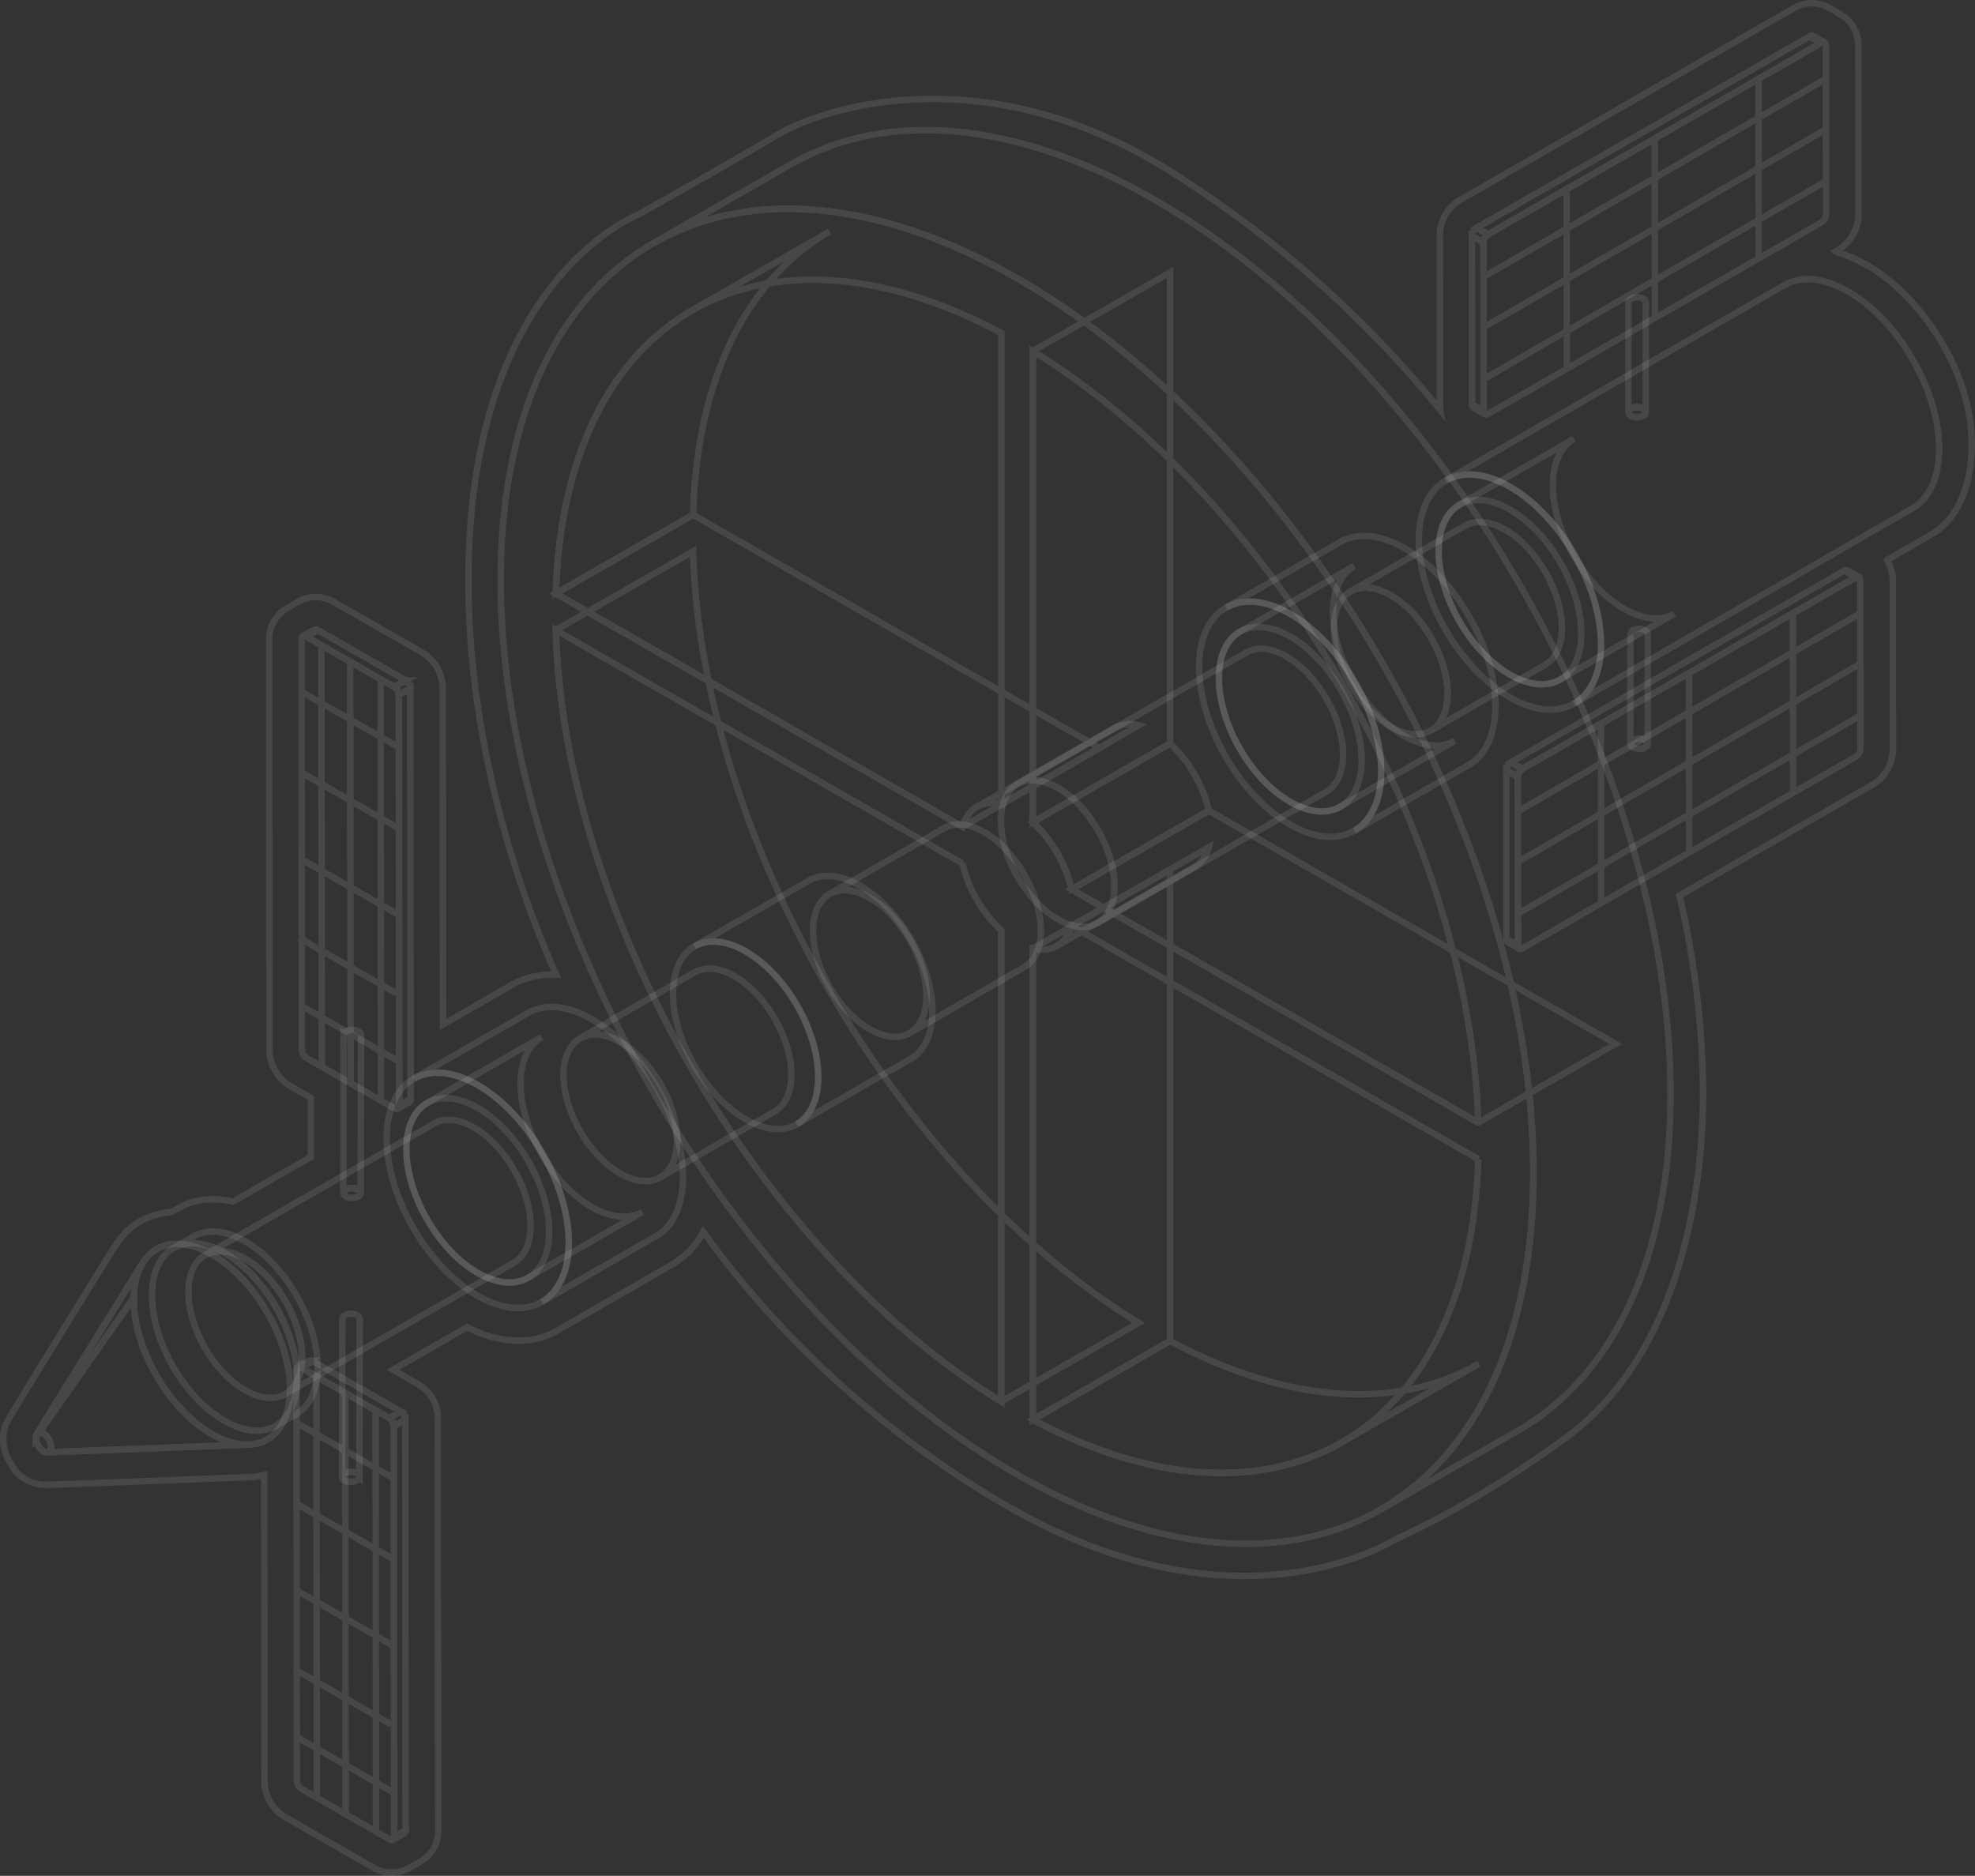 <svg xmlns="http://www.w3.org/2000/svg" viewBox="0 0 610.64 580.06"><rect x="0" y="0" width="610.64" height="580.06" fill="#333333" stroke="none"/><defs><style>.cls-1,.cls-4{fill:none;stroke:#fff;stroke-miterlimit:10;stroke-width:2px;}.cls-1,.cls-2{opacity:0.1;}.cls-3{isolation:isolate;}</style></defs><title>station_pattern</title><g id="Layer_2" data-name="Layer 2"><g id="Layer_1-2" data-name="Layer 1"><path class="cls-1" d="M121,579.06a10.7,10.7,0,0,1-5.84-1.74l-.7-.39c-25.59-14.63-26.18-15-26.4-15.12a13.1,13.1,0,0,1-6.3-11c0-.62-.05-62.52-.09-94.66a21,21,0,0,1-5.11.66l-.89,0c-11.08.44-58.67,2.32-61.14,2.32-6.71,0-9.77-3.76-11.09-6.42a13.63,13.63,0,0,1-2.13-10.74c.47-1.91.47-1.91,17.23-29.16,2.68-4.34,16.08-26.11,17.16-27.67l.16-.24c1.58-2.35,6.17-9.14,17.14-10.11l3.27-1.83.23-.11a22.08,22.08,0,0,1,9.41-2,26.07,26.07,0,0,1,6.13.73l24.09-13.85V339.5c-3.09-1.76-6.06-3.46-6.79-3.93a13.19,13.19,0,0,1-6-10.47c0-.22,0-.33-.1-88.39,0-21.46,0-38.51,0-39a11.1,11.1,0,0,1,6-9.91l2-1.19,1.09-.63a10.77,10.77,0,0,1,5.24-1.36,11.26,11.26,0,0,1,5.6,1.51c.25.14,26.28,15,27.4,15.68a13.11,13.11,0,0,1,6.31,11c0,.63.07,70.67.1,104l15.77-9.09,5.49-3.17a25,25,0,0,1,12.5-3.16c.4,0,.81,0,1.22,0-10.78-24.2-27.13-69.55-27.13-122,0-87.21,45.68-110.2,53-113.3,4.06-2.29,30.56-17.17,41.59-23.87,9.24-5.61,27-11.61,49-11.61,25.16,0,50,7.6,73.83,22.6a342.9,342.9,0,0,1,83.08,73.61,11.66,11.66,0,0,1-.13-1.78c0-2.18-.05-51-.05-52.16a12.86,12.86,0,0,1,6.42-11.11c.9-.52,101.29-58.21,103-59.23A11.23,11.23,0,0,1,560.23,1a10.71,10.71,0,0,1,5.34,1.43l.25.14A46,46,0,0,1,569.91,5a11,11,0,0,1,4.65,9.09c0,.25.05,51.53.05,52.21a13.2,13.2,0,0,1-6.43,11.12l-.62.36a51.65,51.65,0,0,1,9.87,4.32c14,7.78,33.92,31.92,32.09,59-1.09,15.23-8.08,21.37-11,23.3-.74.49-6.64,3.93-15.08,8.84a11.7,11.7,0,0,1,1.78,6.38s.05,50.68.05,51.57a12.93,12.93,0,0,1-6.63,11.63l-59.38,34.13a272.11,272.11,0,0,1,7.3,61.31c0,22.73-4.19,78.65-43,106.77-26.77,19.39-47.33,28.84-51.6,30.72-4.06,2.46-20.9,11.56-47.16,11.56-24.64,0-50.25-7.8-76.13-23.19-47.07-28-76.42-62.48-91.18-83.17a25.73,25.73,0,0,1-8.88,9.59l-35.71,20.56a23.38,23.38,0,0,1-12.7,3.45,33.49,33.49,0,0,1-15.69-4.2l-23,13.22c3.11,1.77,6.61,3.78,7.66,4.42a12.11,12.11,0,0,1,6.21,11.36c0,7.65.12,126.25.12,126.77a10.81,10.81,0,0,1-5.44,9.49l-.36.21c-.91.53-2.89,1.67-3.39,1.94A11,11,0,0,1,121,579.06Z"/><g class="cls-2"><g class="cls-3"><path class="cls-4" d="M504.07,230l.05-34a1.34,1.34,0,0,1,.78-1.09,4.18,4.18,0,0,1,3.79,0,1.33,1.33,0,0,1,.79,1.1l-.05,34a1.35,1.35,0,0,0-.79-1.11,4.18,4.18,0,0,0-3.79,0A1.32,1.32,0,0,0,504.07,230Z"/><path class="cls-4" d="M504.86,231.09a1.16,1.16,0,0,1,0-2.19,4.18,4.18,0,0,1,3.79,0c1.05.61,1.06,1.6,0,2.2A4.17,4.17,0,0,1,504.86,231.09Z"/></g></g><g class="cls-2"><g class="cls-3"><path class="cls-4" d="M571.22,176.38l3.54,2a1,1,0,0,0-1,.1l-3.53-2A1,1,0,0,1,571.22,176.38Z"/><path class="cls-4" d="M469.74,293.34l-3.54-2a1,1,0,0,1-.42-.92l3.54,2A1,1,0,0,0,469.74,293.34Z"/><polygon class="cls-4" points="470.68 237.76 467.14 235.73 570.23 176.47 573.76 178.5 470.68 237.76"/><polygon class="cls-4" points="469.32 292.43 465.78 290.4 465.73 238.18 469.27 240.21 469.32 292.43"/><path class="cls-4" d="M469.27,240.21a3.1,3.1,0,0,1,1.41-2.45L573.76,178.5c.79-.45,1.42-.08,1.42.82l.05,52.22a3.13,3.13,0,0,1-1.41,2.45L470.73,293.25c-.77.45-1.41.07-1.41-.83Z"/><path class="cls-4" d="M469.27,240.21l-3.54-2a3.14,3.14,0,0,1,1.41-2.45l3.54,2A3.1,3.1,0,0,0,469.27,240.21Z"/></g><line class="cls-4" x1="575.2" y1="205.23" x2="469.36" y2="266.48"/><line class="cls-4" x1="575.36" y1="189.54" x2="469.52" y2="250.78"/><line class="cls-4" x1="575.49" y1="221.1" x2="469.65" y2="282.35"/><line class="cls-4" x1="522.28" y1="263.81" x2="522.22" y2="208.32"/><line class="cls-4" x1="495.06" y1="279.37" x2="495.01" y2="223.88"/><line class="cls-4" x1="554.38" y1="245.04" x2="554.33" y2="189.55"/></g><g class="cls-2"><path class="cls-4" d="M451.3,156l35.33-20.31c-4,2.32-6.53,7.31-6.52,14.41,0,14.12,9.9,31.21,22.1,38.19,6.05,3.47,11.53,3.78,15.51,1.49l-35.33,20.32c-4,2.29-9.47,2-15.52-1.5-12.19-7-22.08-24.07-22.09-38.19C444.77,163.34,447.26,158.35,451.3,156Z"/></g><g class="cls-2"><path class="cls-4" d="M447,148.58,551.6,88.2c5.08-2.92,12.07-2.52,19.79,1.9,15.55,8.9,28.17,30.71,28.18,48.71,0,9.06-3.17,15.43-8.32,18.39L486.67,217.58c5.15-3,8.33-9.33,8.33-18.39,0-18-12.64-39.81-28.19-48.71C459.09,146.06,452.1,145.66,447,148.58Z"/></g><g class="cls-2"><path class="cls-4" d="M438.69,167c0-18,12.57-25.38,28.12-16.48S495,181.19,495,199.19s-12.57,25.38-28.12,16.49S438.71,185,438.69,167Zm50.22,28.75c0-14.12-9.9-31.21-22.09-38.19s-22.06-1.19-22,12.92,9.9,31.22,22.09,38.19,22.06,1.19,22-12.92"/></g><g class="cls-2"><path class="cls-4" d="M412.45,194.35c0-11.23,7.84-15.84,17.54-10.29s17.57,19.16,17.58,30.38-7.85,15.84-17.55,10.29S412.46,205.57,412.45,194.35Z"/><path class="cls-4" d="M417.64,182.87,453,162.56c3.16-1.82,7.52-1.57,12.34,1.19,9.7,5.55,17.57,19.15,17.58,30.38,0,5.65-2,9.62-5.19,11.47l-35.34,20.31c3.21-1.84,5.2-5.82,5.2-11.47,0-11.22-7.89-24.83-17.58-30.38C425.17,181.3,420.81,181.05,417.64,182.87Z"/></g><g class="cls-2"><path class="cls-4" d="M383.35,195.34,418.69,175c-4,2.32-6.53,7.32-6.53,14.42,0,14.12,9.9,31.21,22.1,38.19,6.05,3.46,11.53,3.78,15.52,1.49l-35.34,20.31c-4,2.29-9.46,2-15.52-1.49-12.19-7-22.08-24.07-22.09-38.19C376.82,202.66,379.32,197.66,383.35,195.34Z"/></g><g class="cls-2"><path class="cls-4" d="M379.07,187.89l35.34-20.31c5.08-2.92,12.07-2.52,19.79,1.9,15.55,8.9,28.17,30.71,28.18,48.71,0,9.06-3.17,15.43-8.32,18.39l-35.34,20.31c5.15-3,8.34-9.33,8.33-18.39,0-18-12.63-39.8-28.18-48.7C391.14,185.38,384.15,185,379.07,187.89Z"/></g><g class="cls-2"><path class="cls-4" d="M370.75,206.28c0-18,12.57-25.38,28.12-16.48s28.16,30.71,28.18,48.7S414.48,263.89,398.93,255,370.76,224.28,370.75,206.28ZM421,235c0-14.11-9.91-31.21-22.1-38.18s-22.06-1.19-22,12.92S386.73,241,398.92,248,421,249.14,421,235"/></g><g class="cls-2"><path class="cls-4" d="M314.66,242.4l70.67-40.63c3.17-1.82,7.53-1.57,12.35,1.19,9.7,5.55,17.56,19.15,17.57,30.38,0,5.65-2,9.62-5.19,11.47l-70.67,40.62c3.21-1.84,5.2-5.82,5.19-11.47,0-11.23-7.88-24.83-17.57-30.38C322.19,240.83,317.83,240.57,314.66,242.4Z"/><path class="cls-4" d="M309.47,253.86c0-11.22,7.84-15.83,17.54-10.28s17.56,19.15,17.57,30.38-7.84,15.84-17.53,10.29S309.48,265.09,309.47,253.86Z"/></g><g class="cls-2"><path class="cls-4" d="M171.84,194.83l42.43-24.33c2.52,88.25,62.8,192.66,137.73,238.57L309.57,433.4C234.64,387.5,174.36,283.09,171.84,194.83Z"/><polygon class="cls-4" points="171.84 183.53 214.27 159.19 340.02 231.33 297.6 255.66 171.84 183.53"/><polygon class="cls-4" points="319.33 293.31 361.76 268.98 361.76 414.66 319.33 439 319.33 293.31"/><path class="cls-4" d="M457.28,421.7,414.86,446c-24.71,14.17-58.31,12.85-95.53-7l42.43-24.34C399,434.56,432.58,435.88,457.28,421.7Z"/><path class="cls-4" d="M214.05,95.93l42.43-24.34c-25,14.36-41,44.64-42.21,87.6l-42.43,24.34C173.11,140.56,189,110.29,214.05,95.93Z"/><path class="cls-4" d="M302.11,249.46l42.43-24.33a10,10,0,0,1,7.46-.81l-42.43,24.34A10,10,0,0,0,302.11,249.46Z"/><path class="cls-4" d="M369.23,268.17,326.8,292.51a10.07,10.07,0,0,0,4.51-6.21L373.74,262A10.11,10.11,0,0,1,369.23,268.17Z"/><path class="cls-4" d="M319.33,254.25l42.43-24.33a41.18,41.18,0,0,1,12,20.74L331.31,275A41.1,41.1,0,0,0,319.33,254.25Z"/><polygon class="cls-4" points="319.33 108.57 361.76 84.23 361.76 229.92 319.33 254.25 319.33 108.57"/><polygon class="cls-4" points="331.31 275 373.74 250.66 499.5 322.8 457.07 347.13 331.31 275"/><path class="cls-4" d="M154.81,179.42c0-102.15,71.47-143.95,159.65-93.38S474.1,260.41,474.1,362.55s-71.48,143.94-159.64,93.37S154.81,281.55,154.81,179.42Zm302.26,179L331.31,286.3c-1.66,5.73-6.21,8.39-12,7V439c74.94,40.06,135.22,4.8,137.74-80.57M297.6,267,171.84,194.83c2.52,88.26,62.8,192.67,137.73,238.57V287.71a41.14,41.14,0,0,1-12-20.75m159.47,80.17c-2.52-88.25-62.8-192.66-137.74-238.56V254.25a41.1,41.1,0,0,1,12,20.75l125.76,72.13M171.84,183.53,297.6,255.66c1.67-5.72,6.21-8.38,12-7V103c-74.93-40.06-135.21-4.8-137.73,80.56"/><path class="cls-4" d="M202.13,75.14,244.55,50.8c28.85-16.54,68.53-14.22,112.33,10.91,88.17,50.57,159.64,174.36,159.64,276.51,0,51.39-18.1,87.51-47.31,104.27l-42.43,24.33C456,450.07,474.1,414,474.1,362.55c0-102.14-71.48-225.94-159.64-276.51C270.65,60.92,231,58.59,202.13,75.14Z"/></g><g class="cls-2"><g class="cls-3"><path class="cls-4" d="M105.76,456.68l.09-48.91a1.35,1.35,0,0,1,.79-1.09,4.18,4.18,0,0,1,3.79,0,1.35,1.35,0,0,1,.79,1.11l-.09,48.91a1.37,1.37,0,0,0-.79-1.11,4.2,4.2,0,0,0-3.8,0A1.32,1.32,0,0,0,105.76,456.68Z"/><path class="cls-4" d="M106.56,457.78a1.16,1.16,0,0,1,0-2.19,4.2,4.2,0,0,1,3.8,0,1.17,1.17,0,0,1,0,2.2A4.15,4.15,0,0,1,106.56,457.78Z"/></g></g><g class="cls-2"><g class="cls-3"><path class="cls-4" d="M125,566.9l-3.53,2a1,1,0,0,0,.41-.93l3.54-2A1,1,0,0,1,125,566.9Z"/><path class="cls-4" d="M92.09,422.81l3.53-2a1,1,0,0,1,1,.1l-3.54,2A1,1,0,0,0,92.09,422.81Z"/><polygon class="cls-4" points="93.09 422.91 96.63 420.88 123.89 436.48 120.36 438.51 93.09 422.91"/><polygon class="cls-4" points="121.77 440.96 125.31 438.93 125.43 565.97 121.89 568 121.77 440.96"/><path class="cls-4" d="M91.67,423.73c0-.91.64-1.27,1.42-.82l27.27,15.6a3.11,3.11,0,0,1,1.41,2.45l.12,127c0,.91-.63,1.28-1.41.83l-27.26-15.6a3.13,3.13,0,0,1-1.43-2.45Z"/><path class="cls-4" d="M120.36,438.51l3.53-2a3.15,3.15,0,0,1,1.42,2.44l-3.54,2A3.11,3.11,0,0,0,120.36,438.51Z"/></g><line class="cls-4" x1="97.96" y1="556.23" x2="97.83" y2="425.85"/><line class="cls-4" x1="106.85" y1="561.06" x2="106.72" y2="430.68"/><line class="cls-4" x1="116.25" y1="566.61" x2="116.12" y2="436.23"/><line class="cls-4" x1="120.98" y1="533.29" x2="90.89" y2="516.06"/><line class="cls-4" x1="121.88" y1="554.4" x2="91.78" y2="537.17"/><line class="cls-4" x1="121.84" y1="509.05" x2="91.74" y2="491.82"/><line class="cls-4" x1="121.81" y1="482.25" x2="91.71" y2="465.02"/><line class="cls-4" x1="121.31" y1="456.92" x2="91.21" y2="439.69"/></g><g class="cls-2"><path class="cls-4" d="M251.36,287.88c0-11.23,7.83-15.84,17.53-10.29s17.57,19.16,17.58,30.39-7.84,15.83-17.54,10.28S251.37,299.11,251.36,287.88Z"/><path class="cls-4" d="M256.55,276.41l35.33-20.32c3.17-1.82,7.53-1.57,12.35,1.19,9.69,5.55,17.57,19.16,17.58,30.38,0,5.65-2,9.63-5.19,11.47l-35.34,20.32c3.21-1.85,5.2-5.82,5.19-11.47,0-11.23-7.88-24.84-17.58-30.39C264.07,274.84,259.71,274.59,256.55,276.41Z"/></g><g class="cls-2"><path class="cls-4" d="M214.72,292.64l35.33-20.31c4-2.33,9.63-2,15.78,1.51,12.4,7.1,22.46,24.48,22.47,38.83,0,7.22-2.53,12.3-6.63,14.66l-35.34,20.31c4.11-2.36,6.64-7.43,6.64-14.65,0-14.36-10.08-31.74-22.47-38.84C224.34,290.63,218.77,290.31,214.72,292.64Z"/></g><g class="cls-2"><path class="cls-4" d="M208.08,307.3c0-14.35,10-20.24,22.42-13.15S253,318.63,253,333s-10,20.23-22.42,13.13S208.1,321.65,208.08,307.3Z"/></g><g class="cls-2"><path class="cls-4" d="M174.23,332.51c0-11.23,7.84-15.84,17.54-10.29s17.57,19.15,17.58,30.38-7.85,15.84-17.54,10.29S174.24,343.73,174.23,332.51Z"/><path class="cls-4" d="M179.42,321l35.34-20.31c3.17-1.82,7.53-1.57,12.34,1.19,9.7,5.55,17.57,19.15,17.58,30.38,0,5.65-2,9.62-5.19,11.47l-35.33,20.31c3.21-1.84,5.19-5.82,5.19-11.47,0-11.23-7.89-24.83-17.58-30.38C187,319.46,182.59,319.21,179.42,321Z"/></g><g class="cls-2"><path class="cls-4" d="M132.15,341l35.34-20.32c-4,2.32-6.53,7.32-6.53,14.42,0,14.12,9.9,31.21,22.1,38.19,6.05,3.46,11.53,3.78,15.52,1.49l-35.34,20.31c-4,2.29-9.46,2-15.52-1.49-12.19-7-22.08-24.07-22.09-38.19C125.62,348.33,128.12,343.34,132.15,341Z"/></g><g class="cls-2"><path class="cls-4" d="M127.87,333.57l35.33-20.32c5.08-2.92,12.08-2.51,19.8,1.91,15.55,8.9,28.17,30.7,28.18,48.7,0,9.06-3.17,15.43-8.32,18.39l-35.34,20.32c5.15-3,8.34-9.34,8.33-18.4,0-18-12.64-39.8-28.18-48.7C139.94,331.05,133,330.65,127.87,333.57Z"/></g><g class="cls-2"><path class="cls-4" d="M119.55,352c0-18,12.57-25.38,28.12-16.48s28.16,30.71,28.18,48.7-12.57,25.39-28.12,16.49S119.56,370,119.55,352Zm50.22,28.74c0-14.11-9.91-31.21-22.1-38.18s-22.06-1.19-22,12.92,9.9,31.21,22.09,38.19,22.06,1.19,22.05-12.93"/></g><g class="cls-2"><path class="cls-4" d="M63.46,388.07l70.67-40.63c3.17-1.82,7.53-1.57,12.35,1.19,9.7,5.55,17.56,19.15,17.57,30.38,0,5.65-2,9.63-5.19,11.47L88.19,431.11c3.21-1.85,5.2-5.82,5.19-11.48,0-11.22-7.88-24.83-17.57-30.38C71,386.5,66.63,386.25,63.46,388.07Z"/><path class="cls-4" d="M58.26,399.54c0-11.23,7.85-15.84,17.55-10.29s17.56,19.16,17.57,30.38-7.84,15.84-17.54,10.29S58.27,410.76,58.26,399.54Z"/></g><g class="cls-2"><path class="cls-4" d="M53.59,385.91l6.35-3.62c4.05-2.33,9.63-2,15.79,1.52,12.39,7.09,22.45,24.47,22.46,38.83,0,7.22-2.53,12.29-6.63,14.65l-6.35,3.62c4.1-2.36,6.64-7.44,6.63-14.65,0-14.36-10.07-31.74-22.46-38.83C63.22,383.9,57.65,383.58,53.59,385.91Z"/><path class="cls-4" d="M47,400.57c0-14.36,10-20.24,22.42-13.14s22.45,24.47,22.46,38.83-10,20.22-22.41,13.13S47,414.91,47,400.57Z"/></g><g class="cls-2"><ellipse class="cls-4" cx="65.53" cy="415.68" rx="19.72" ry="34.04" transform="translate(-200.3 89.46) rotate(-30.22)"/><path class="cls-4" d="M14.54,449.09a2.1,2.1,0,0,1-1.16-.35A5.25,5.25,0,0,1,11,444.6l30.34-43.32c-.26,15.18,10.34,33.94,23.68,41.9,4.27,2.54,8.3,3.67,11.81,3.53Z"/><path class="cls-4" d="M44.12,390.5a21.19,21.19,0,0,0-2.75,10.78L11,444.6a2.08,2.08,0,0,1,.28-1.07Q27.72,417,44.12,390.5Z"/><ellipse class="cls-4" cx="13.42" cy="446.02" rx="1.95" ry="3.37" transform="translate(-222.65 67.36) rotate(-30.22)"/><path class="cls-4" d="M76.86,446.71l-62.32,2.38c.74,0,1.25-.62,1.27-1.64a5.25,5.25,0,0,0-2.34-4.15c-.94-.55-1.76-.42-2.16.23h0q16.41-26.5,32.81-53c4.12-6.65,12.42-8,21.88-2.32,13.34,7.95,24,26.71,23.68,41.9C89.51,440.41,84.34,446.43,76.86,446.71Z"/></g><g class="cls-2"><g class="cls-3"><path class="cls-4" d="M106.16,368.93l.09-48.91a1.33,1.33,0,0,1,.78-1.09,4.17,4.17,0,0,1,3.8,0,1.35,1.35,0,0,1,.79,1.1l-.1,48.91a1.35,1.35,0,0,0-.79-1.11,4.18,4.18,0,0,0-3.79,0A1.33,1.33,0,0,0,106.16,368.93Z"/><path class="cls-4" d="M107,370c-1.06-.61-1.07-1.59,0-2.2a4.18,4.18,0,0,1,3.79,0c1,.61,1.06,1.6,0,2.2A4.18,4.18,0,0,1,107,370Z"/></g></g><g class="cls-2"><g class="cls-3"><path class="cls-4" d="M126.56,340.82l-3.53,2a1,1,0,0,0,.41-.92l3.54-2A1,1,0,0,1,126.56,340.82Z"/><path class="cls-4" d="M93.64,196.73l3.54-2a1,1,0,0,1,1,.1l-3.54,2A1,1,0,0,0,93.64,196.73Z"/><polygon class="cls-4" points="94.64 196.83 98.18 194.8 125.44 210.4 121.91 212.43 94.64 196.83"/><polygon class="cls-4" points="123.32 214.88 126.86 212.85 126.98 339.9 123.44 341.93 123.32 214.88"/><path class="cls-4" d="M93.22,197.65c0-.9.64-1.27,1.42-.82l27.27,15.6a3.11,3.11,0,0,1,1.41,2.45l.12,127.05c0,.9-.62,1.27-1.41.83L94.77,327.15a3.1,3.1,0,0,1-1.42-2.45Z"/><path class="cls-4" d="M121.91,212.43l3.53-2a3.1,3.1,0,0,1,1.42,2.45l-3.54,2A3.11,3.11,0,0,0,121.91,212.43Z"/></g><line class="cls-4" x1="99.51" y1="330.15" x2="99.38" y2="199.77"/><line class="cls-4" x1="108.4" y1="334.98" x2="108.27" y2="204.6"/><line class="cls-4" x1="117.8" y1="340.54" x2="117.67" y2="210.15"/><line class="cls-4" x1="122.54" y1="307.21" x2="92.44" y2="289.98"/><line class="cls-4" x1="123.43" y1="328.32" x2="93.33" y2="311.1"/><line class="cls-4" x1="123.39" y1="282.97" x2="93.29" y2="265.75"/><line class="cls-4" x1="123.36" y1="256.17" x2="93.27" y2="238.95"/><line class="cls-4" x1="122.86" y1="230.84" x2="92.76" y2="213.62"/></g><g class="cls-2"><g class="cls-3"><path class="cls-4" d="M503.45,127.47l.05-34a1.32,1.32,0,0,1,.78-1.09,4.17,4.17,0,0,1,3.8,0,1.37,1.37,0,0,1,.79,1.11l-.06,34a1.33,1.33,0,0,0-.79-1.1,4.15,4.15,0,0,0-3.79,0A1.33,1.33,0,0,0,503.45,127.47Z"/><path class="cls-4" d="M504.25,128.58c-1.06-.61-1.07-1.59,0-2.2a4.15,4.15,0,0,1,3.79,0,1.16,1.16,0,0,1,0,2.19A4.18,4.18,0,0,1,504.25,128.58Z"/></g></g><g class="cls-2"><g class="cls-3"><path class="cls-4" d="M560.6,11.11l3.54,2a1,1,0,0,0-1,.1l-3.54-2A1,1,0,0,1,560.6,11.11Z"/><path class="cls-4" d="M459.12,128.08l-3.53-2a1,1,0,0,1-.43-.92l3.54,2A1,1,0,0,0,459.12,128.08Z"/><polygon class="cls-4" points="460.06 72.49 456.52 70.46 559.61 11.21 563.15 13.23 460.06 72.49"/><polygon class="cls-4" points="458.7 127.16 455.16 125.13 455.11 72.91 458.65 74.94 458.7 127.16"/><path class="cls-4" d="M458.65,74.94a3.12,3.12,0,0,1,1.41-2.45L563.15,13.23c.78-.45,1.41-.08,1.41.83l.05,52.21a3.13,3.13,0,0,1-1.41,2.45L460.12,128c-.78.45-1.42.07-1.42-.82Z"/><path class="cls-4" d="M458.65,74.94l-3.54-2a3.15,3.15,0,0,1,1.41-2.45l3.54,2A3.12,3.12,0,0,0,458.65,74.94Z"/></g><line class="cls-4" x1="564.58" y1="39.97" x2="458.74" y2="101.21"/><line class="cls-4" x1="564.74" y1="24.27" x2="458.9" y2="85.51"/><line class="cls-4" x1="564.87" y1="55.83" x2="459.03" y2="117.08"/><line class="cls-4" x1="511.66" y1="98.55" x2="511.61" y2="43.05"/><line class="cls-4" x1="484.44" y1="114.1" x2="484.39" y2="58.61"/><line class="cls-4" x1="543.77" y1="79.77" x2="543.71" y2="24.28"/></g></g></g></svg>